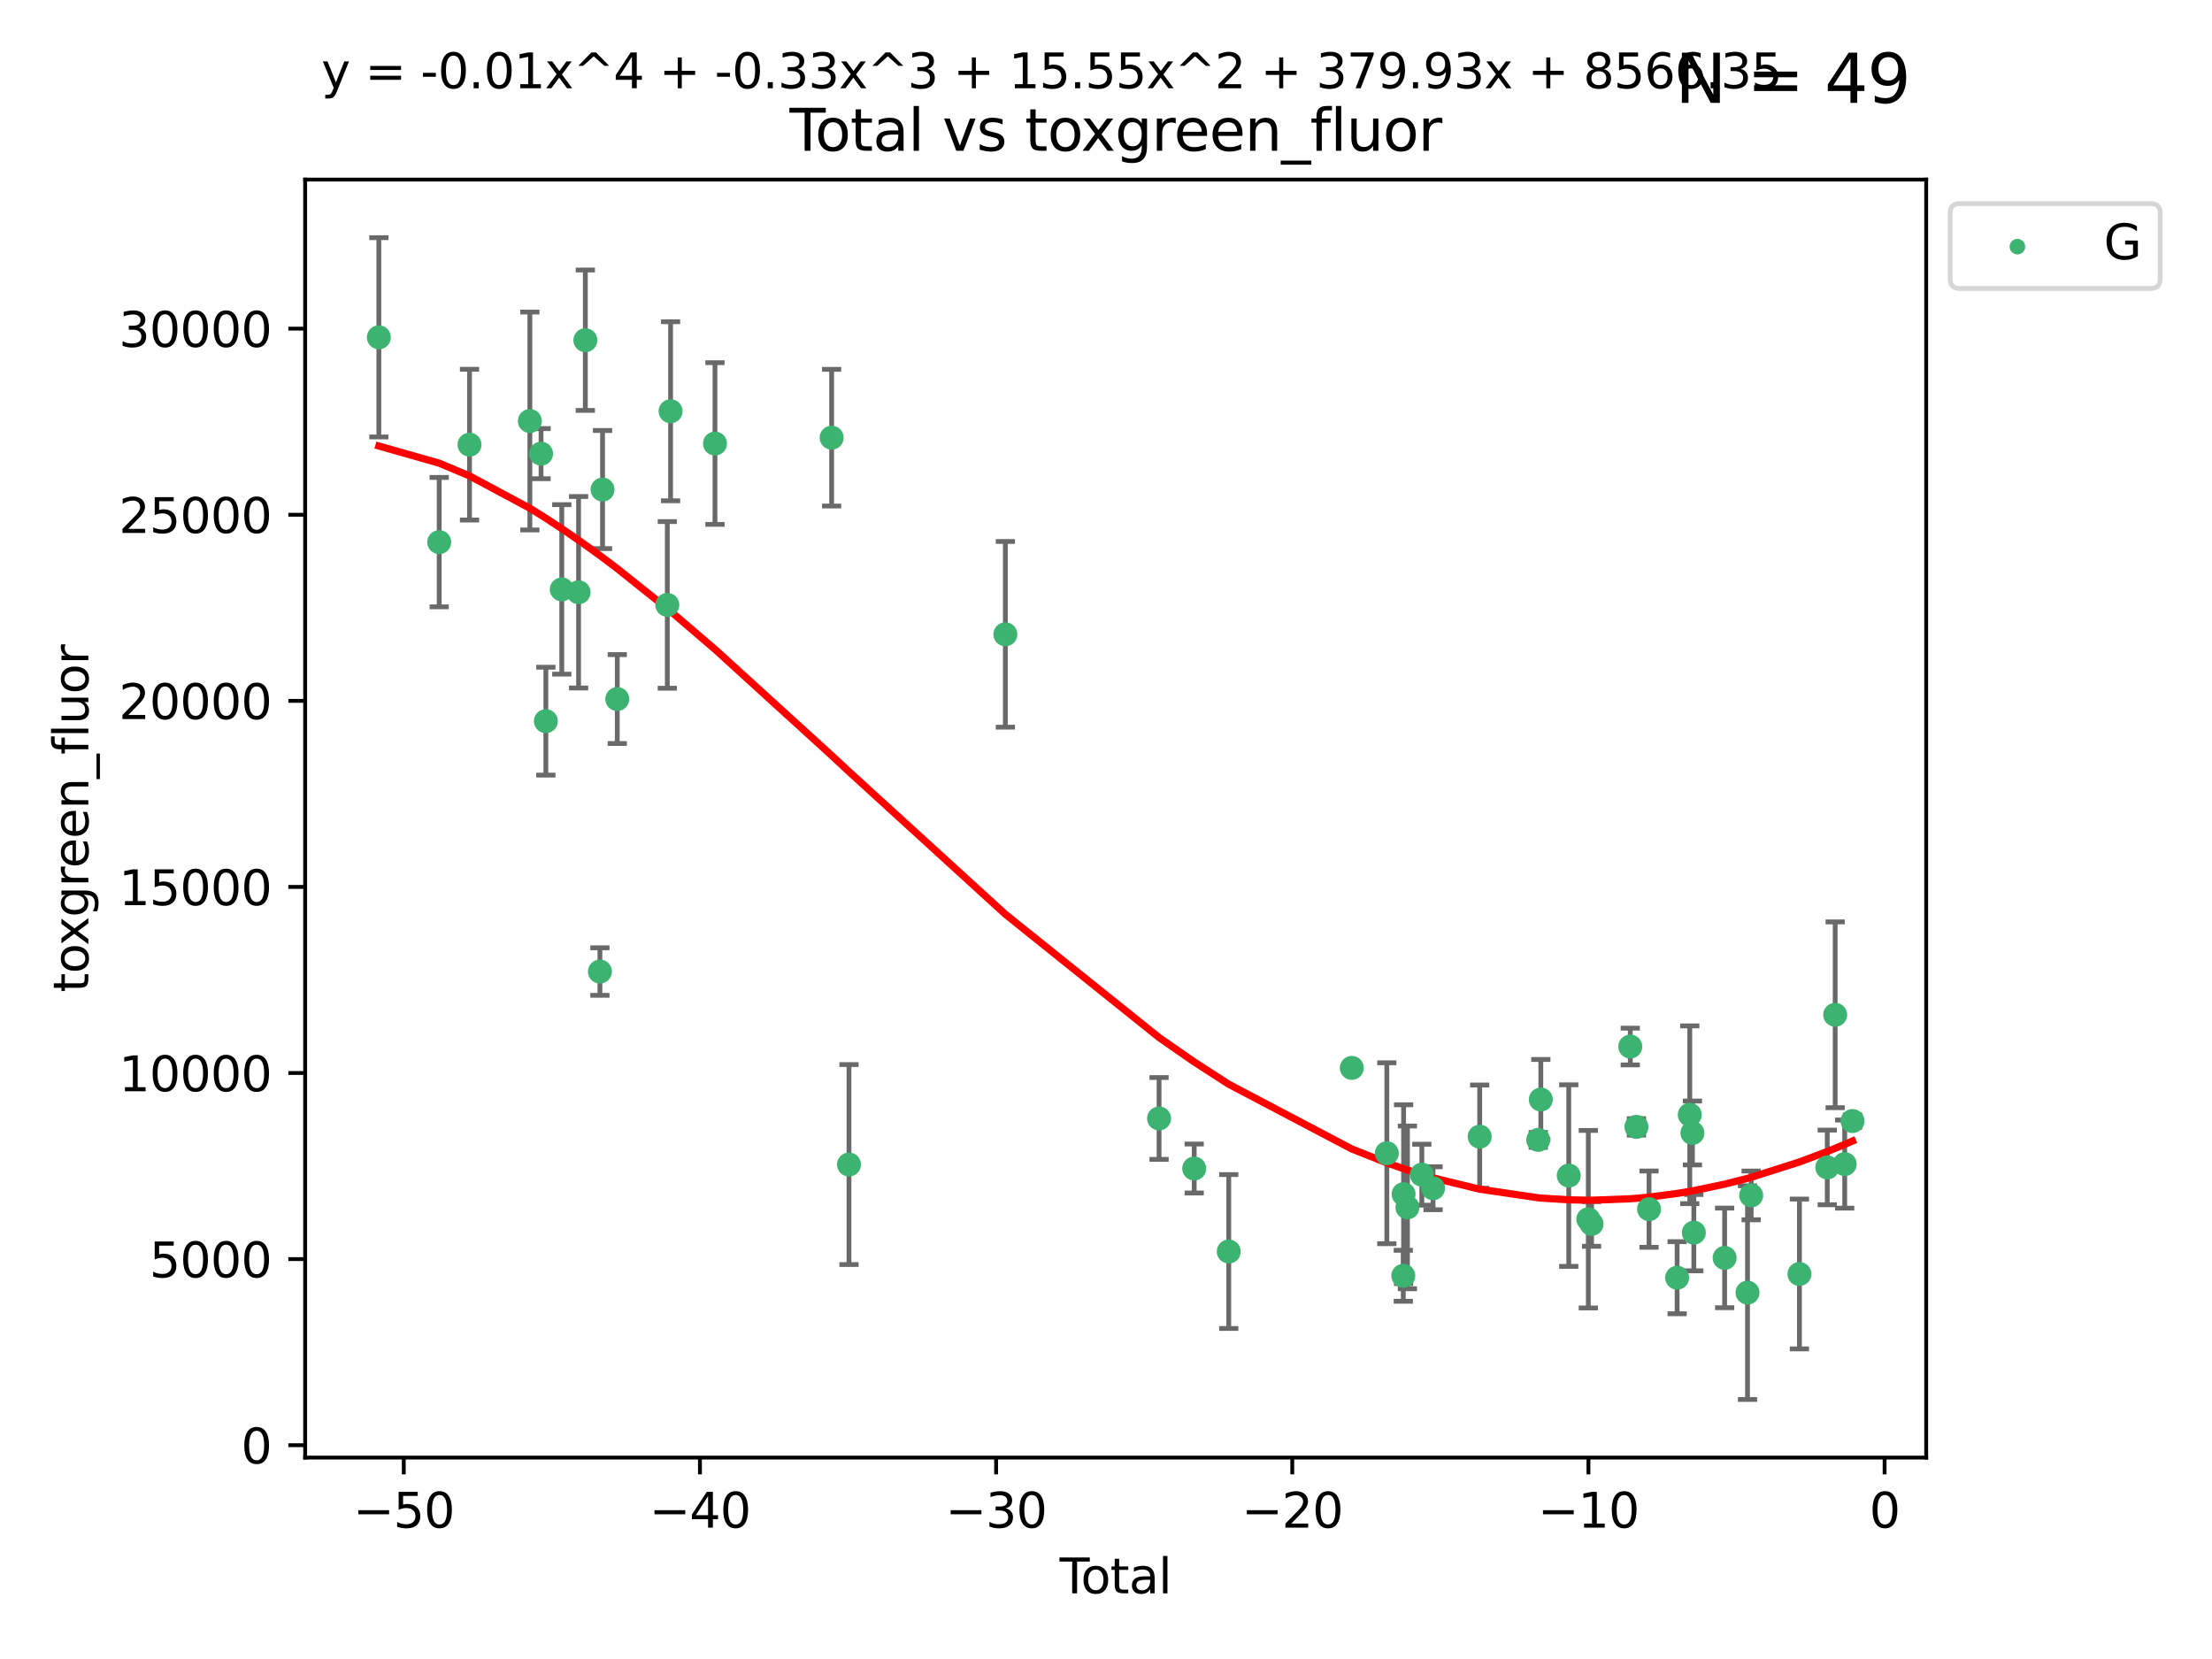 <?xml version="1.0" encoding="utf-8" standalone="no"?>
<!DOCTYPE svg PUBLIC "-//W3C//DTD SVG 1.1//EN"
  "http://www.w3.org/Graphics/SVG/1.1/DTD/svg11.dtd">
<svg xmlns:xlink="http://www.w3.org/1999/xlink" width="460.8pt" height="345.6pt" viewBox="0 0 460.8 345.6" xmlns="http://www.w3.org/2000/svg" version="1.1">
 <defs>
  <style type="text/css">*{stroke-linejoin: round; stroke-linecap: butt}</style>
 </defs>
 <g id="figure_1">
  <g id="patch_1">
   <path d="M 0 345.6 
L 460.8 345.6 
L 460.8 0 
L 0 0 
z
" style="fill: #ffffff"/>
  </g>
  <g id="axes_1">
   <g id="patch_2">
    <path d="M 63.571 303.64 
L 401.26 303.64 
L 401.26 37.411 
L 63.571 37.411 
z
" style="fill: #ffffff"/>
   </g>
   <g id="PathCollection_1">
    <defs>
     <path id="m2579b59eb8" d="M 0 1.118 
C 0.297 1.118 0.581 1 0.791 0.791 
C 1 0.581 1.118 0.297 1.118 0 
C 1.118 -0.297 1 -0.581 0.791 -0.791 
C 0.581 -1 0.297 -1.118 0 -1.118 
C -0.297 -1.118 -0.581 -1 -0.791 -0.791 
C -1 -0.581 -1.118 -0.297 -1.118 0 
C -1.118 0.297 -1 0.581 -0.791 0.791 
C -0.581 1 -0.297 1.118 0 1.118 
z
" style="stroke: #3cb371"/>
    </defs>
    <g clip-path="url(#pb2220f206a)">
     <use xlink:href="#m2579b59eb8" x="78.921" y="70.269" style="fill: #3cb371; stroke: #3cb371"/>
     <use xlink:href="#m2579b59eb8" x="91.494" y="112.936" style="fill: #3cb371; stroke: #3cb371"/>
     <use xlink:href="#m2579b59eb8" x="97.81" y="92.628" style="fill: #3cb371; stroke: #3cb371"/>
     <use xlink:href="#m2579b59eb8" x="110.379" y="87.706" style="fill: #3cb371; stroke: #3cb371"/>
     <use xlink:href="#m2579b59eb8" x="112.713" y="94.506" style="fill: #3cb371; stroke: #3cb371"/>
     <use xlink:href="#m2579b59eb8" x="113.714" y="150.232" style="fill: #3cb371; stroke: #3cb371"/>
     <use xlink:href="#m2579b59eb8" x="117.029" y="122.782" style="fill: #3cb371; stroke: #3cb371"/>
     <use xlink:href="#m2579b59eb8" x="120.529" y="123.376" style="fill: #3cb371; stroke: #3cb371"/>
     <use xlink:href="#m2579b59eb8" x="121.938" y="70.87" style="fill: #3cb371; stroke: #3cb371"/>
     <use xlink:href="#m2579b59eb8" x="124.973" y="202.393" style="fill: #3cb371; stroke: #3cb371"/>
     <use xlink:href="#m2579b59eb8" x="125.521" y="101.983" style="fill: #3cb371; stroke: #3cb371"/>
     <use xlink:href="#m2579b59eb8" x="128.588" y="145.622" style="fill: #3cb371; stroke: #3cb371"/>
     <use xlink:href="#m2579b59eb8" x="139.013" y="126.013" style="fill: #3cb371; stroke: #3cb371"/>
     <use xlink:href="#m2579b59eb8" x="139.695" y="85.668" style="fill: #3cb371; stroke: #3cb371"/>
     <use xlink:href="#m2579b59eb8" x="148.942" y="92.395" style="fill: #3cb371; stroke: #3cb371"/>
     <use xlink:href="#m2579b59eb8" x="173.244" y="91.178" style="fill: #3cb371; stroke: #3cb371"/>
     <use xlink:href="#m2579b59eb8" x="176.86" y="242.593" style="fill: #3cb371; stroke: #3cb371"/>
     <use xlink:href="#m2579b59eb8" x="209.434" y="132.138" style="fill: #3cb371; stroke: #3cb371"/>
     <use xlink:href="#m2579b59eb8" x="241.453" y="232.992" style="fill: #3cb371; stroke: #3cb371"/>
     <use xlink:href="#m2579b59eb8" x="248.775" y="243.423" style="fill: #3cb371; stroke: #3cb371"/>
     <use xlink:href="#m2579b59eb8" x="255.972" y="260.715" style="fill: #3cb371; stroke: #3cb371"/>
     <use xlink:href="#m2579b59eb8" x="281.609" y="222.465" style="fill: #3cb371; stroke: #3cb371"/>
     <use xlink:href="#m2579b59eb8" x="288.902" y="240.244" style="fill: #3cb371; stroke: #3cb371"/>
     <use xlink:href="#m2579b59eb8" x="292.332" y="265.766" style="fill: #3cb371; stroke: #3cb371"/>
     <use xlink:href="#m2579b59eb8" x="292.394" y="248.765" style="fill: #3cb371; stroke: #3cb371"/>
     <use xlink:href="#m2579b59eb8" x="293.194" y="251.521" style="fill: #3cb371; stroke: #3cb371"/>
     <use xlink:href="#m2579b59eb8" x="296.194" y="244.71" style="fill: #3cb371; stroke: #3cb371"/>
     <use xlink:href="#m2579b59eb8" x="298.531" y="247.533" style="fill: #3cb371; stroke: #3cb371"/>
     <use xlink:href="#m2579b59eb8" x="308.247" y="236.781" style="fill: #3cb371; stroke: #3cb371"/>
     <use xlink:href="#m2579b59eb8" x="320.443" y="237.461" style="fill: #3cb371; stroke: #3cb371"/>
     <use xlink:href="#m2579b59eb8" x="320.98" y="229.05" style="fill: #3cb371; stroke: #3cb371"/>
     <use xlink:href="#m2579b59eb8" x="326.8" y="244.895" style="fill: #3cb371; stroke: #3cb371"/>
     <use xlink:href="#m2579b59eb8" x="330.877" y="253.983" style="fill: #3cb371; stroke: #3cb371"/>
     <use xlink:href="#m2579b59eb8" x="331.549" y="254.964" style="fill: #3cb371; stroke: #3cb371"/>
     <use xlink:href="#m2579b59eb8" x="339.616" y="218.015" style="fill: #3cb371; stroke: #3cb371"/>
     <use xlink:href="#m2579b59eb8" x="340.9" y="234.749" style="fill: #3cb371; stroke: #3cb371"/>
     <use xlink:href="#m2579b59eb8" x="343.526" y="251.89" style="fill: #3cb371; stroke: #3cb371"/>
     <use xlink:href="#m2579b59eb8" x="349.377" y="266.171" style="fill: #3cb371; stroke: #3cb371"/>
     <use xlink:href="#m2579b59eb8" x="352.01" y="232.227" style="fill: #3cb371; stroke: #3cb371"/>
     <use xlink:href="#m2579b59eb8" x="352.563" y="236.019" style="fill: #3cb371; stroke: #3cb371"/>
     <use xlink:href="#m2579b59eb8" x="352.856" y="256.785" style="fill: #3cb371; stroke: #3cb371"/>
     <use xlink:href="#m2579b59eb8" x="359.272" y="262.041" style="fill: #3cb371; stroke: #3cb371"/>
     <use xlink:href="#m2579b59eb8" x="364.039" y="269.278" style="fill: #3cb371; stroke: #3cb371"/>
     <use xlink:href="#m2579b59eb8" x="364.802" y="249.027" style="fill: #3cb371; stroke: #3cb371"/>
     <use xlink:href="#m2579b59eb8" x="374.855" y="265.396" style="fill: #3cb371; stroke: #3cb371"/>
     <use xlink:href="#m2579b59eb8" x="380.652" y="243.193" style="fill: #3cb371; stroke: #3cb371"/>
     <use xlink:href="#m2579b59eb8" x="382.303" y="211.4" style="fill: #3cb371; stroke: #3cb371"/>
     <use xlink:href="#m2579b59eb8" x="384.285" y="242.5" style="fill: #3cb371; stroke: #3cb371"/>
     <use xlink:href="#m2579b59eb8" x="385.911" y="233.535" style="fill: #3cb371; stroke: #3cb371"/>
    </g>
   </g>
   <g id="matplotlib.axis_1">
    <g id="xtick_1">
     <g id="line2d_1">
      <defs>
       <path id="m665436eed1" d="M 0 0 
L 0 3.5 
" style="stroke: #000000; stroke-width: 0.8"/>
      </defs>
      <g>
       <use xlink:href="#m665436eed1" x="84.113" y="303.64" style="stroke: #000000; stroke-width: 0.8"/>
      </g>
     </g>
     <g id="text_1">
      <!-- −50 -->
      <g transform="translate(73.561 318.238)scale(0.1 -0.1)">
       <defs>
        <path id="DejaVuSans-2212" d="M 678 2272 
L 4684 2272 
L 4684 1741 
L 678 1741 
L 678 2272 
z
" transform="scale(0.016)"/>
        <path id="DejaVuSans-35" d="M 691 4666 
L 3169 4666 
L 3169 4134 
L 1269 4134 
L 1269 2991 
Q 1406 3038 1543 3061 
Q 1681 3084 1819 3084 
Q 2600 3084 3056 2656 
Q 3513 2228 3513 1497 
Q 3513 744 3044 326 
Q 2575 -91 1722 -91 
Q 1428 -91 1123 -41 
Q 819 9 494 109 
L 494 744 
Q 775 591 1075 516 
Q 1375 441 1709 441 
Q 2250 441 2565 725 
Q 2881 1009 2881 1497 
Q 2881 1984 2565 2268 
Q 2250 2553 1709 2553 
Q 1456 2553 1204 2497 
Q 953 2441 691 2322 
L 691 4666 
z
" transform="scale(0.016)"/>
        <path id="DejaVuSans-30" d="M 2034 4250 
Q 1547 4250 1301 3770 
Q 1056 3291 1056 2328 
Q 1056 1369 1301 889 
Q 1547 409 2034 409 
Q 2525 409 2770 889 
Q 3016 1369 3016 2328 
Q 3016 3291 2770 3770 
Q 2525 4250 2034 4250 
z
M 2034 4750 
Q 2819 4750 3233 4129 
Q 3647 3509 3647 2328 
Q 3647 1150 3233 529 
Q 2819 -91 2034 -91 
Q 1250 -91 836 529 
Q 422 1150 422 2328 
Q 422 3509 836 4129 
Q 1250 4750 2034 4750 
z
" transform="scale(0.016)"/>
       </defs>
       <use xlink:href="#DejaVuSans-2212"/>
       <use xlink:href="#DejaVuSans-35" x="83.789"/>
       <use xlink:href="#DejaVuSans-30" x="147.412"/>
      </g>
     </g>
    </g>
    <g id="xtick_2">
     <g id="line2d_2">
      <g>
       <use xlink:href="#m665436eed1" x="145.81" y="303.64" style="stroke: #000000; stroke-width: 0.8"/>
      </g>
     </g>
     <g id="text_2">
      <!-- −40 -->
      <g transform="translate(135.257 318.238)scale(0.1 -0.1)">
       <defs>
        <path id="DejaVuSans-34" d="M 2419 4116 
L 825 1625 
L 2419 1625 
L 2419 4116 
z
M 2253 4666 
L 3047 4666 
L 3047 1625 
L 3713 1625 
L 3713 1100 
L 3047 1100 
L 3047 0 
L 2419 0 
L 2419 1100 
L 313 1100 
L 313 1709 
L 2253 4666 
z
" transform="scale(0.016)"/>
       </defs>
       <use xlink:href="#DejaVuSans-2212"/>
       <use xlink:href="#DejaVuSans-34" x="83.789"/>
       <use xlink:href="#DejaVuSans-30" x="147.412"/>
      </g>
     </g>
    </g>
    <g id="xtick_3">
     <g id="line2d_3">
      <g>
       <use xlink:href="#m665436eed1" x="207.506" y="303.64" style="stroke: #000000; stroke-width: 0.8"/>
      </g>
     </g>
     <g id="text_3">
      <!-- −30 -->
      <g transform="translate(196.954 318.238)scale(0.1 -0.1)">
       <defs>
        <path id="DejaVuSans-33" d="M 2597 2516 
Q 3050 2419 3304 2112 
Q 3559 1806 3559 1356 
Q 3559 666 3084 287 
Q 2609 -91 1734 -91 
Q 1441 -91 1130 -33 
Q 819 25 488 141 
L 488 750 
Q 750 597 1062 519 
Q 1375 441 1716 441 
Q 2309 441 2620 675 
Q 2931 909 2931 1356 
Q 2931 1769 2642 2001 
Q 2353 2234 1838 2234 
L 1294 2234 
L 1294 2753 
L 1863 2753 
Q 2328 2753 2575 2939 
Q 2822 3125 2822 3475 
Q 2822 3834 2567 4026 
Q 2313 4219 1838 4219 
Q 1578 4219 1281 4162 
Q 984 4106 628 3988 
L 628 4550 
Q 988 4650 1302 4700 
Q 1616 4750 1894 4750 
Q 2613 4750 3031 4423 
Q 3450 4097 3450 3541 
Q 3450 3153 3228 2886 
Q 3006 2619 2597 2516 
z
" transform="scale(0.016)"/>
       </defs>
       <use xlink:href="#DejaVuSans-2212"/>
       <use xlink:href="#DejaVuSans-33" x="83.789"/>
       <use xlink:href="#DejaVuSans-30" x="147.412"/>
      </g>
     </g>
    </g>
    <g id="xtick_4">
     <g id="line2d_4">
      <g>
       <use xlink:href="#m665436eed1" x="269.203" y="303.64" style="stroke: #000000; stroke-width: 0.8"/>
      </g>
     </g>
     <g id="text_4">
      <!-- −20 -->
      <g transform="translate(258.65 318.238)scale(0.1 -0.1)">
       <defs>
        <path id="DejaVuSans-32" d="M 1228 531 
L 3431 531 
L 3431 0 
L 469 0 
L 469 531 
Q 828 903 1448 1529 
Q 2069 2156 2228 2338 
Q 2531 2678 2651 2914 
Q 2772 3150 2772 3378 
Q 2772 3750 2511 3984 
Q 2250 4219 1831 4219 
Q 1534 4219 1204 4116 
Q 875 4013 500 3803 
L 500 4441 
Q 881 4594 1212 4672 
Q 1544 4750 1819 4750 
Q 2544 4750 2975 4387 
Q 3406 4025 3406 3419 
Q 3406 3131 3298 2873 
Q 3191 2616 2906 2266 
Q 2828 2175 2409 1742 
Q 1991 1309 1228 531 
z
" transform="scale(0.016)"/>
       </defs>
       <use xlink:href="#DejaVuSans-2212"/>
       <use xlink:href="#DejaVuSans-32" x="83.789"/>
       <use xlink:href="#DejaVuSans-30" x="147.412"/>
      </g>
     </g>
    </g>
    <g id="xtick_5">
     <g id="line2d_5">
      <g>
       <use xlink:href="#m665436eed1" x="330.899" y="303.64" style="stroke: #000000; stroke-width: 0.8"/>
      </g>
     </g>
     <g id="text_5">
      <!-- −10 -->
      <g transform="translate(320.347 318.238)scale(0.1 -0.1)">
       <defs>
        <path id="DejaVuSans-31" d="M 794 531 
L 1825 531 
L 1825 4091 
L 703 3866 
L 703 4441 
L 1819 4666 
L 2450 4666 
L 2450 531 
L 3481 531 
L 3481 0 
L 794 0 
L 794 531 
z
" transform="scale(0.016)"/>
       </defs>
       <use xlink:href="#DejaVuSans-2212"/>
       <use xlink:href="#DejaVuSans-31" x="83.789"/>
       <use xlink:href="#DejaVuSans-30" x="147.412"/>
      </g>
     </g>
    </g>
    <g id="xtick_6">
     <g id="line2d_6">
      <g>
       <use xlink:href="#m665436eed1" x="392.596" y="303.64" style="stroke: #000000; stroke-width: 0.8"/>
      </g>
     </g>
     <g id="text_6">
      <!-- 0 -->
      <g transform="translate(389.414 318.238)scale(0.1 -0.1)">
       <use xlink:href="#DejaVuSans-30"/>
      </g>
     </g>
    </g>
    <g id="text_7">
     <!-- Total -->
     <g transform="translate(220.739 331.917)scale(0.1 -0.1)">
      <defs>
       <path id="DejaVuSans-54" d="M -19 4666 
L 3928 4666 
L 3928 4134 
L 2272 4134 
L 2272 0 
L 1638 0 
L 1638 4134 
L -19 4134 
L -19 4666 
z
" transform="scale(0.016)"/>
       <path id="DejaVuSans-6f" d="M 1959 3097 
Q 1497 3097 1228 2736 
Q 959 2375 959 1747 
Q 959 1119 1226 758 
Q 1494 397 1959 397 
Q 2419 397 2687 759 
Q 2956 1122 2956 1747 
Q 2956 2369 2687 2733 
Q 2419 3097 1959 3097 
z
M 1959 3584 
Q 2709 3584 3137 3096 
Q 3566 2609 3566 1747 
Q 3566 888 3137 398 
Q 2709 -91 1959 -91 
Q 1206 -91 779 398 
Q 353 888 353 1747 
Q 353 2609 779 3096 
Q 1206 3584 1959 3584 
z
" transform="scale(0.016)"/>
       <path id="DejaVuSans-74" d="M 1172 4494 
L 1172 3500 
L 2356 3500 
L 2356 3053 
L 1172 3053 
L 1172 1153 
Q 1172 725 1289 603 
Q 1406 481 1766 481 
L 2356 481 
L 2356 0 
L 1766 0 
Q 1100 0 847 248 
Q 594 497 594 1153 
L 594 3053 
L 172 3053 
L 172 3500 
L 594 3500 
L 594 4494 
L 1172 4494 
z
" transform="scale(0.016)"/>
       <path id="DejaVuSans-61" d="M 2194 1759 
Q 1497 1759 1228 1600 
Q 959 1441 959 1056 
Q 959 750 1161 570 
Q 1363 391 1709 391 
Q 2188 391 2477 730 
Q 2766 1069 2766 1631 
L 2766 1759 
L 2194 1759 
z
M 3341 1997 
L 3341 0 
L 2766 0 
L 2766 531 
Q 2569 213 2275 61 
Q 1981 -91 1556 -91 
Q 1019 -91 701 211 
Q 384 513 384 1019 
Q 384 1609 779 1909 
Q 1175 2209 1959 2209 
L 2766 2209 
L 2766 2266 
Q 2766 2663 2505 2880 
Q 2244 3097 1772 3097 
Q 1472 3097 1187 3025 
Q 903 2953 641 2809 
L 641 3341 
Q 956 3463 1253 3523 
Q 1550 3584 1831 3584 
Q 2591 3584 2966 3190 
Q 3341 2797 3341 1997 
z
" transform="scale(0.016)"/>
       <path id="DejaVuSans-6c" d="M 603 4863 
L 1178 4863 
L 1178 0 
L 603 0 
L 603 4863 
z
" transform="scale(0.016)"/>
      </defs>
      <use xlink:href="#DejaVuSans-54"/>
      <use xlink:href="#DejaVuSans-6f" x="44.084"/>
      <use xlink:href="#DejaVuSans-74" x="105.266"/>
      <use xlink:href="#DejaVuSans-61" x="144.475"/>
      <use xlink:href="#DejaVuSans-6c" x="205.754"/>
     </g>
    </g>
   </g>
   <g id="matplotlib.axis_2">
    <g id="ytick_1">
     <g id="line2d_7">
      <defs>
       <path id="m23411f3397" d="M 0 0 
L -3.5 0 
" style="stroke: #000000; stroke-width: 0.8"/>
      </defs>
      <g>
       <use xlink:href="#m23411f3397" x="63.571" y="301.063" style="stroke: #000000; stroke-width: 0.8"/>
      </g>
     </g>
     <g id="text_8">
      <!-- 0 -->
      <g transform="translate(50.209 304.863)scale(0.1 -0.1)">
       <use xlink:href="#DejaVuSans-30"/>
      </g>
     </g>
    </g>
    <g id="ytick_2">
     <g id="line2d_8">
      <g>
       <use xlink:href="#m23411f3397" x="63.571" y="262.296" style="stroke: #000000; stroke-width: 0.8"/>
      </g>
     </g>
     <g id="text_9">
      <!-- 5000 -->
      <g transform="translate(31.121 266.095)scale(0.1 -0.1)">
       <use xlink:href="#DejaVuSans-35"/>
       <use xlink:href="#DejaVuSans-30" x="63.623"/>
       <use xlink:href="#DejaVuSans-30" x="127.246"/>
       <use xlink:href="#DejaVuSans-30" x="190.869"/>
      </g>
     </g>
    </g>
    <g id="ytick_3">
     <g id="line2d_9">
      <g>
       <use xlink:href="#m23411f3397" x="63.571" y="223.529" style="stroke: #000000; stroke-width: 0.8"/>
      </g>
     </g>
     <g id="text_10">
      <!-- 10000 -->
      <g transform="translate(24.759 227.328)scale(0.1 -0.1)">
       <use xlink:href="#DejaVuSans-31"/>
       <use xlink:href="#DejaVuSans-30" x="63.623"/>
       <use xlink:href="#DejaVuSans-30" x="127.246"/>
       <use xlink:href="#DejaVuSans-30" x="190.869"/>
       <use xlink:href="#DejaVuSans-30" x="254.492"/>
      </g>
     </g>
    </g>
    <g id="ytick_4">
     <g id="line2d_10">
      <g>
       <use xlink:href="#m23411f3397" x="63.571" y="184.762" style="stroke: #000000; stroke-width: 0.8"/>
      </g>
     </g>
     <g id="text_11">
      <!-- 15000 -->
      <g transform="translate(24.759 188.561)scale(0.1 -0.1)">
       <use xlink:href="#DejaVuSans-31"/>
       <use xlink:href="#DejaVuSans-35" x="63.623"/>
       <use xlink:href="#DejaVuSans-30" x="127.246"/>
       <use xlink:href="#DejaVuSans-30" x="190.869"/>
       <use xlink:href="#DejaVuSans-30" x="254.492"/>
      </g>
     </g>
    </g>
    <g id="ytick_5">
     <g id="line2d_11">
      <g>
       <use xlink:href="#m23411f3397" x="63.571" y="145.995" style="stroke: #000000; stroke-width: 0.8"/>
      </g>
     </g>
     <g id="text_12">
      <!-- 20000 -->
      <g transform="translate(24.759 149.794)scale(0.1 -0.1)">
       <use xlink:href="#DejaVuSans-32"/>
       <use xlink:href="#DejaVuSans-30" x="63.623"/>
       <use xlink:href="#DejaVuSans-30" x="127.246"/>
       <use xlink:href="#DejaVuSans-30" x="190.869"/>
       <use xlink:href="#DejaVuSans-30" x="254.492"/>
      </g>
     </g>
    </g>
    <g id="ytick_6">
     <g id="line2d_12">
      <g>
       <use xlink:href="#m23411f3397" x="63.571" y="107.228" style="stroke: #000000; stroke-width: 0.8"/>
      </g>
     </g>
     <g id="text_13">
      <!-- 25000 -->
      <g transform="translate(24.759 111.027)scale(0.1 -0.1)">
       <use xlink:href="#DejaVuSans-32"/>
       <use xlink:href="#DejaVuSans-35" x="63.623"/>
       <use xlink:href="#DejaVuSans-30" x="127.246"/>
       <use xlink:href="#DejaVuSans-30" x="190.869"/>
       <use xlink:href="#DejaVuSans-30" x="254.492"/>
      </g>
     </g>
    </g>
    <g id="ytick_7">
     <g id="line2d_13">
      <g>
       <use xlink:href="#m23411f3397" x="63.571" y="68.461" style="stroke: #000000; stroke-width: 0.8"/>
      </g>
     </g>
     <g id="text_14">
      <!-- 30000 -->
      <g transform="translate(24.759 72.26)scale(0.1 -0.1)">
       <use xlink:href="#DejaVuSans-33"/>
       <use xlink:href="#DejaVuSans-30" x="63.623"/>
       <use xlink:href="#DejaVuSans-30" x="127.246"/>
       <use xlink:href="#DejaVuSans-30" x="190.869"/>
       <use xlink:href="#DejaVuSans-30" x="254.492"/>
      </g>
     </g>
    </g>
    <g id="text_15">
     <!-- toxgreen_fluor -->
     <g transform="translate(18.401 206.72)rotate(-90)scale(0.1 -0.1)">
      <defs>
       <path id="DejaVuSans-78" d="M 3513 3500 
L 2247 1797 
L 3578 0 
L 2900 0 
L 1881 1375 
L 863 0 
L 184 0 
L 1544 1831 
L 300 3500 
L 978 3500 
L 1906 2253 
L 2834 3500 
L 3513 3500 
z
" transform="scale(0.016)"/>
       <path id="DejaVuSans-67" d="M 2906 1791 
Q 2906 2416 2648 2759 
Q 2391 3103 1925 3103 
Q 1463 3103 1205 2759 
Q 947 2416 947 1791 
Q 947 1169 1205 825 
Q 1463 481 1925 481 
Q 2391 481 2648 825 
Q 2906 1169 2906 1791 
z
M 3481 434 
Q 3481 -459 3084 -895 
Q 2688 -1331 1869 -1331 
Q 1566 -1331 1297 -1286 
Q 1028 -1241 775 -1147 
L 775 -588 
Q 1028 -725 1275 -790 
Q 1522 -856 1778 -856 
Q 2344 -856 2625 -561 
Q 2906 -266 2906 331 
L 2906 616 
Q 2728 306 2450 153 
Q 2172 0 1784 0 
Q 1141 0 747 490 
Q 353 981 353 1791 
Q 353 2603 747 3093 
Q 1141 3584 1784 3584 
Q 2172 3584 2450 3431 
Q 2728 3278 2906 2969 
L 2906 3500 
L 3481 3500 
L 3481 434 
z
" transform="scale(0.016)"/>
       <path id="DejaVuSans-72" d="M 2631 2963 
Q 2534 3019 2420 3045 
Q 2306 3072 2169 3072 
Q 1681 3072 1420 2755 
Q 1159 2438 1159 1844 
L 1159 0 
L 581 0 
L 581 3500 
L 1159 3500 
L 1159 2956 
Q 1341 3275 1631 3429 
Q 1922 3584 2338 3584 
Q 2397 3584 2469 3576 
Q 2541 3569 2628 3553 
L 2631 2963 
z
" transform="scale(0.016)"/>
       <path id="DejaVuSans-65" d="M 3597 1894 
L 3597 1613 
L 953 1613 
Q 991 1019 1311 708 
Q 1631 397 2203 397 
Q 2534 397 2845 478 
Q 3156 559 3463 722 
L 3463 178 
Q 3153 47 2828 -22 
Q 2503 -91 2169 -91 
Q 1331 -91 842 396 
Q 353 884 353 1716 
Q 353 2575 817 3079 
Q 1281 3584 2069 3584 
Q 2775 3584 3186 3129 
Q 3597 2675 3597 1894 
z
M 3022 2063 
Q 3016 2534 2758 2815 
Q 2500 3097 2075 3097 
Q 1594 3097 1305 2825 
Q 1016 2553 972 2059 
L 3022 2063 
z
" transform="scale(0.016)"/>
       <path id="DejaVuSans-6e" d="M 3513 2113 
L 3513 0 
L 2938 0 
L 2938 2094 
Q 2938 2591 2744 2837 
Q 2550 3084 2163 3084 
Q 1697 3084 1428 2787 
Q 1159 2491 1159 1978 
L 1159 0 
L 581 0 
L 581 3500 
L 1159 3500 
L 1159 2956 
Q 1366 3272 1645 3428 
Q 1925 3584 2291 3584 
Q 2894 3584 3203 3211 
Q 3513 2838 3513 2113 
z
" transform="scale(0.016)"/>
       <path id="DejaVuSans-5f" d="M 3263 -1063 
L 3263 -1509 
L -63 -1509 
L -63 -1063 
L 3263 -1063 
z
" transform="scale(0.016)"/>
       <path id="DejaVuSans-66" d="M 2375 4863 
L 2375 4384 
L 1825 4384 
Q 1516 4384 1395 4259 
Q 1275 4134 1275 3809 
L 1275 3500 
L 2222 3500 
L 2222 3053 
L 1275 3053 
L 1275 0 
L 697 0 
L 697 3053 
L 147 3053 
L 147 3500 
L 697 3500 
L 697 3744 
Q 697 4328 969 4595 
Q 1241 4863 1831 4863 
L 2375 4863 
z
" transform="scale(0.016)"/>
       <path id="DejaVuSans-75" d="M 544 1381 
L 544 3500 
L 1119 3500 
L 1119 1403 
Q 1119 906 1312 657 
Q 1506 409 1894 409 
Q 2359 409 2629 706 
Q 2900 1003 2900 1516 
L 2900 3500 
L 3475 3500 
L 3475 0 
L 2900 0 
L 2900 538 
Q 2691 219 2414 64 
Q 2138 -91 1772 -91 
Q 1169 -91 856 284 
Q 544 659 544 1381 
z
M 1991 3584 
L 1991 3584 
z
" transform="scale(0.016)"/>
      </defs>
      <use xlink:href="#DejaVuSans-74"/>
      <use xlink:href="#DejaVuSans-6f" x="39.209"/>
      <use xlink:href="#DejaVuSans-78" x="97.266"/>
      <use xlink:href="#DejaVuSans-67" x="156.445"/>
      <use xlink:href="#DejaVuSans-72" x="219.922"/>
      <use xlink:href="#DejaVuSans-65" x="258.785"/>
      <use xlink:href="#DejaVuSans-65" x="320.309"/>
      <use xlink:href="#DejaVuSans-6e" x="381.832"/>
      <use xlink:href="#DejaVuSans-5f" x="445.211"/>
      <use xlink:href="#DejaVuSans-66" x="495.211"/>
      <use xlink:href="#DejaVuSans-6c" x="530.416"/>
      <use xlink:href="#DejaVuSans-75" x="558.199"/>
      <use xlink:href="#DejaVuSans-6f" x="621.578"/>
      <use xlink:href="#DejaVuSans-72" x="682.76"/>
     </g>
    </g>
   </g>
   <g id="LineCollection_1">
    <path d="M 78.921 91.025 
L 78.921 49.513 
" clip-path="url(#pb2220f206a)" style="fill: none; stroke: #696969"/>
    <path d="M 91.494 126.411 
L 91.494 99.461 
" clip-path="url(#pb2220f206a)" style="fill: none; stroke: #696969"/>
    <path d="M 97.81 108.33 
L 97.81 76.926 
" clip-path="url(#pb2220f206a)" style="fill: none; stroke: #696969"/>
    <path d="M 110.379 110.4 
L 110.379 65.012 
" clip-path="url(#pb2220f206a)" style="fill: none; stroke: #696969"/>
    <path d="M 112.713 99.727 
L 112.713 89.286 
" clip-path="url(#pb2220f206a)" style="fill: none; stroke: #696969"/>
    <path d="M 113.714 161.47 
L 113.714 138.993 
" clip-path="url(#pb2220f206a)" style="fill: none; stroke: #696969"/>
    <path d="M 117.029 140.43 
L 117.029 105.133 
" clip-path="url(#pb2220f206a)" style="fill: none; stroke: #696969"/>
    <path d="M 120.529 143.318 
L 120.529 103.434 
" clip-path="url(#pb2220f206a)" style="fill: none; stroke: #696969"/>
    <path d="M 121.938 85.493 
L 121.938 56.247 
" clip-path="url(#pb2220f206a)" style="fill: none; stroke: #696969"/>
    <path d="M 124.973 207.343 
L 124.973 197.443 
" clip-path="url(#pb2220f206a)" style="fill: none; stroke: #696969"/>
    <path d="M 125.521 114.287 
L 125.521 89.679 
" clip-path="url(#pb2220f206a)" style="fill: none; stroke: #696969"/>
    <path d="M 128.588 154.886 
L 128.588 136.359 
" clip-path="url(#pb2220f206a)" style="fill: none; stroke: #696969"/>
    <path d="M 139.013 143.369 
L 139.013 108.657 
" clip-path="url(#pb2220f206a)" style="fill: none; stroke: #696969"/>
    <path d="M 139.695 104.315 
L 139.695 67.021 
" clip-path="url(#pb2220f206a)" style="fill: none; stroke: #696969"/>
    <path d="M 148.942 109.235 
L 148.942 75.555 
" clip-path="url(#pb2220f206a)" style="fill: none; stroke: #696969"/>
    <path d="M 173.244 105.412 
L 173.244 76.943 
" clip-path="url(#pb2220f206a)" style="fill: none; stroke: #696969"/>
    <path d="M 176.86 263.421 
L 176.86 221.764 
" clip-path="url(#pb2220f206a)" style="fill: none; stroke: #696969"/>
    <path d="M 209.434 151.477 
L 209.434 112.799 
" clip-path="url(#pb2220f206a)" style="fill: none; stroke: #696969"/>
    <path d="M 241.453 241.515 
L 241.453 224.468 
" clip-path="url(#pb2220f206a)" style="fill: none; stroke: #696969"/>
    <path d="M 248.775 248.525 
L 248.775 238.322 
" clip-path="url(#pb2220f206a)" style="fill: none; stroke: #696969"/>
    <path d="M 255.972 276.745 
L 255.972 244.685 
" clip-path="url(#pb2220f206a)" style="fill: none; stroke: #696969"/>
    <path d="M 281.609 223.261 
L 281.609 221.67 
" clip-path="url(#pb2220f206a)" style="fill: none; stroke: #696969"/>
    <path d="M 288.902 259.089 
L 288.902 221.4 
" clip-path="url(#pb2220f206a)" style="fill: none; stroke: #696969"/>
    <path d="M 292.332 271.074 
L 292.332 260.457 
" clip-path="url(#pb2220f206a)" style="fill: none; stroke: #696969"/>
    <path d="M 292.394 267.39 
L 292.394 230.14 
" clip-path="url(#pb2220f206a)" style="fill: none; stroke: #696969"/>
    <path d="M 293.194 268.47 
L 293.194 234.571 
" clip-path="url(#pb2220f206a)" style="fill: none; stroke: #696969"/>
    <path d="M 296.194 251.058 
L 296.194 238.362 
" clip-path="url(#pb2220f206a)" style="fill: none; stroke: #696969"/>
    <path d="M 298.531 252.011 
L 298.531 243.056 
" clip-path="url(#pb2220f206a)" style="fill: none; stroke: #696969"/>
    <path d="M 308.247 247.535 
L 308.247 226.027 
" clip-path="url(#pb2220f206a)" style="fill: none; stroke: #696969"/>
    <path d="M 320.443 239.015 
L 320.443 235.907 
" clip-path="url(#pb2220f206a)" style="fill: none; stroke: #696969"/>
    <path d="M 320.98 237.398 
L 320.98 220.703 
" clip-path="url(#pb2220f206a)" style="fill: none; stroke: #696969"/>
    <path d="M 326.8 263.811 
L 326.8 225.98 
" clip-path="url(#pb2220f206a)" style="fill: none; stroke: #696969"/>
    <path d="M 330.877 272.471 
L 330.877 235.495 
" clip-path="url(#pb2220f206a)" style="fill: none; stroke: #696969"/>
    <path d="M 331.549 259.619 
L 331.549 250.31 
" clip-path="url(#pb2220f206a)" style="fill: none; stroke: #696969"/>
    <path d="M 339.616 221.845 
L 339.616 214.185 
" clip-path="url(#pb2220f206a)" style="fill: none; stroke: #696969"/>
    <path d="M 340.9 236.465 
L 340.9 233.034 
" clip-path="url(#pb2220f206a)" style="fill: none; stroke: #696969"/>
    <path d="M 343.526 259.836 
L 343.526 243.943 
" clip-path="url(#pb2220f206a)" style="fill: none; stroke: #696969"/>
    <path d="M 349.377 273.68 
L 349.377 258.662 
" clip-path="url(#pb2220f206a)" style="fill: none; stroke: #696969"/>
    <path d="M 352.01 250.743 
L 352.01 213.712 
" clip-path="url(#pb2220f206a)" style="fill: none; stroke: #696969"/>
    <path d="M 352.563 242.668 
L 352.563 229.37 
" clip-path="url(#pb2220f206a)" style="fill: none; stroke: #696969"/>
    <path d="M 352.856 264.731 
L 352.856 248.838 
" clip-path="url(#pb2220f206a)" style="fill: none; stroke: #696969"/>
    <path d="M 359.272 272.416 
L 359.272 251.666 
" clip-path="url(#pb2220f206a)" style="fill: none; stroke: #696969"/>
    <path d="M 364.039 291.539 
L 364.039 247.016 
" clip-path="url(#pb2220f206a)" style="fill: none; stroke: #696969"/>
    <path d="M 364.802 254.104 
L 364.802 243.951 
" clip-path="url(#pb2220f206a)" style="fill: none; stroke: #696969"/>
    <path d="M 374.855 281.002 
L 374.855 249.79 
" clip-path="url(#pb2220f206a)" style="fill: none; stroke: #696969"/>
    <path d="M 380.652 250.97 
L 380.652 235.416 
" clip-path="url(#pb2220f206a)" style="fill: none; stroke: #696969"/>
    <path d="M 382.303 230.749 
L 382.303 192.05 
" clip-path="url(#pb2220f206a)" style="fill: none; stroke: #696969"/>
    <path d="M 384.285 251.677 
L 384.285 233.324 
" clip-path="url(#pb2220f206a)" style="fill: none; stroke: #696969"/>
    <path d="M 385.911 234.821 
L 385.911 232.248 
" clip-path="url(#pb2220f206a)" style="fill: none; stroke: #696969"/>
   </g>
   <g id="line2d_14">
    <defs>
     <path id="ma0e6424cda" d="M 2 0 
L -2 -0 
" style="stroke: #696969"/>
    </defs>
    <g clip-path="url(#pb2220f206a)">
     <use xlink:href="#ma0e6424cda" x="78.921" y="91.025" style="fill: #696969; stroke: #696969"/>
     <use xlink:href="#ma0e6424cda" x="91.494" y="126.411" style="fill: #696969; stroke: #696969"/>
     <use xlink:href="#ma0e6424cda" x="97.81" y="108.33" style="fill: #696969; stroke: #696969"/>
     <use xlink:href="#ma0e6424cda" x="110.379" y="110.4" style="fill: #696969; stroke: #696969"/>
     <use xlink:href="#ma0e6424cda" x="112.713" y="99.727" style="fill: #696969; stroke: #696969"/>
     <use xlink:href="#ma0e6424cda" x="113.714" y="161.47" style="fill: #696969; stroke: #696969"/>
     <use xlink:href="#ma0e6424cda" x="117.029" y="140.43" style="fill: #696969; stroke: #696969"/>
     <use xlink:href="#ma0e6424cda" x="120.529" y="143.318" style="fill: #696969; stroke: #696969"/>
     <use xlink:href="#ma0e6424cda" x="121.938" y="85.493" style="fill: #696969; stroke: #696969"/>
     <use xlink:href="#ma0e6424cda" x="124.973" y="207.343" style="fill: #696969; stroke: #696969"/>
     <use xlink:href="#ma0e6424cda" x="125.521" y="114.287" style="fill: #696969; stroke: #696969"/>
     <use xlink:href="#ma0e6424cda" x="128.588" y="154.886" style="fill: #696969; stroke: #696969"/>
     <use xlink:href="#ma0e6424cda" x="139.013" y="143.369" style="fill: #696969; stroke: #696969"/>
     <use xlink:href="#ma0e6424cda" x="139.695" y="104.315" style="fill: #696969; stroke: #696969"/>
     <use xlink:href="#ma0e6424cda" x="148.942" y="109.235" style="fill: #696969; stroke: #696969"/>
     <use xlink:href="#ma0e6424cda" x="173.244" y="105.412" style="fill: #696969; stroke: #696969"/>
     <use xlink:href="#ma0e6424cda" x="176.86" y="263.421" style="fill: #696969; stroke: #696969"/>
     <use xlink:href="#ma0e6424cda" x="209.434" y="151.477" style="fill: #696969; stroke: #696969"/>
     <use xlink:href="#ma0e6424cda" x="241.453" y="241.515" style="fill: #696969; stroke: #696969"/>
     <use xlink:href="#ma0e6424cda" x="248.775" y="248.525" style="fill: #696969; stroke: #696969"/>
     <use xlink:href="#ma0e6424cda" x="255.972" y="276.745" style="fill: #696969; stroke: #696969"/>
     <use xlink:href="#ma0e6424cda" x="281.609" y="223.261" style="fill: #696969; stroke: #696969"/>
     <use xlink:href="#ma0e6424cda" x="288.902" y="259.089" style="fill: #696969; stroke: #696969"/>
     <use xlink:href="#ma0e6424cda" x="292.332" y="271.074" style="fill: #696969; stroke: #696969"/>
     <use xlink:href="#ma0e6424cda" x="292.394" y="267.39" style="fill: #696969; stroke: #696969"/>
     <use xlink:href="#ma0e6424cda" x="293.194" y="268.47" style="fill: #696969; stroke: #696969"/>
     <use xlink:href="#ma0e6424cda" x="296.194" y="251.058" style="fill: #696969; stroke: #696969"/>
     <use xlink:href="#ma0e6424cda" x="298.531" y="252.011" style="fill: #696969; stroke: #696969"/>
     <use xlink:href="#ma0e6424cda" x="308.247" y="247.535" style="fill: #696969; stroke: #696969"/>
     <use xlink:href="#ma0e6424cda" x="320.443" y="239.015" style="fill: #696969; stroke: #696969"/>
     <use xlink:href="#ma0e6424cda" x="320.98" y="237.398" style="fill: #696969; stroke: #696969"/>
     <use xlink:href="#ma0e6424cda" x="326.8" y="263.811" style="fill: #696969; stroke: #696969"/>
     <use xlink:href="#ma0e6424cda" x="330.877" y="272.471" style="fill: #696969; stroke: #696969"/>
     <use xlink:href="#ma0e6424cda" x="331.549" y="259.619" style="fill: #696969; stroke: #696969"/>
     <use xlink:href="#ma0e6424cda" x="339.616" y="221.845" style="fill: #696969; stroke: #696969"/>
     <use xlink:href="#ma0e6424cda" x="340.9" y="236.465" style="fill: #696969; stroke: #696969"/>
     <use xlink:href="#ma0e6424cda" x="343.526" y="259.836" style="fill: #696969; stroke: #696969"/>
     <use xlink:href="#ma0e6424cda" x="349.377" y="273.68" style="fill: #696969; stroke: #696969"/>
     <use xlink:href="#ma0e6424cda" x="352.01" y="250.743" style="fill: #696969; stroke: #696969"/>
     <use xlink:href="#ma0e6424cda" x="352.563" y="242.668" style="fill: #696969; stroke: #696969"/>
     <use xlink:href="#ma0e6424cda" x="352.856" y="264.731" style="fill: #696969; stroke: #696969"/>
     <use xlink:href="#ma0e6424cda" x="359.272" y="272.416" style="fill: #696969; stroke: #696969"/>
     <use xlink:href="#ma0e6424cda" x="364.039" y="291.539" style="fill: #696969; stroke: #696969"/>
     <use xlink:href="#ma0e6424cda" x="364.802" y="254.104" style="fill: #696969; stroke: #696969"/>
     <use xlink:href="#ma0e6424cda" x="374.855" y="281.002" style="fill: #696969; stroke: #696969"/>
     <use xlink:href="#ma0e6424cda" x="380.652" y="250.97" style="fill: #696969; stroke: #696969"/>
     <use xlink:href="#ma0e6424cda" x="382.303" y="230.749" style="fill: #696969; stroke: #696969"/>
     <use xlink:href="#ma0e6424cda" x="384.285" y="251.677" style="fill: #696969; stroke: #696969"/>
     <use xlink:href="#ma0e6424cda" x="385.911" y="234.821" style="fill: #696969; stroke: #696969"/>
    </g>
   </g>
   <g id="line2d_15">
    <g clip-path="url(#pb2220f206a)">
     <use xlink:href="#ma0e6424cda" x="78.921" y="49.513" style="fill: #696969; stroke: #696969"/>
     <use xlink:href="#ma0e6424cda" x="91.494" y="99.461" style="fill: #696969; stroke: #696969"/>
     <use xlink:href="#ma0e6424cda" x="97.81" y="76.926" style="fill: #696969; stroke: #696969"/>
     <use xlink:href="#ma0e6424cda" x="110.379" y="65.012" style="fill: #696969; stroke: #696969"/>
     <use xlink:href="#ma0e6424cda" x="112.713" y="89.286" style="fill: #696969; stroke: #696969"/>
     <use xlink:href="#ma0e6424cda" x="113.714" y="138.993" style="fill: #696969; stroke: #696969"/>
     <use xlink:href="#ma0e6424cda" x="117.029" y="105.133" style="fill: #696969; stroke: #696969"/>
     <use xlink:href="#ma0e6424cda" x="120.529" y="103.434" style="fill: #696969; stroke: #696969"/>
     <use xlink:href="#ma0e6424cda" x="121.938" y="56.247" style="fill: #696969; stroke: #696969"/>
     <use xlink:href="#ma0e6424cda" x="124.973" y="197.443" style="fill: #696969; stroke: #696969"/>
     <use xlink:href="#ma0e6424cda" x="125.521" y="89.679" style="fill: #696969; stroke: #696969"/>
     <use xlink:href="#ma0e6424cda" x="128.588" y="136.359" style="fill: #696969; stroke: #696969"/>
     <use xlink:href="#ma0e6424cda" x="139.013" y="108.657" style="fill: #696969; stroke: #696969"/>
     <use xlink:href="#ma0e6424cda" x="139.695" y="67.021" style="fill: #696969; stroke: #696969"/>
     <use xlink:href="#ma0e6424cda" x="148.942" y="75.555" style="fill: #696969; stroke: #696969"/>
     <use xlink:href="#ma0e6424cda" x="173.244" y="76.943" style="fill: #696969; stroke: #696969"/>
     <use xlink:href="#ma0e6424cda" x="176.86" y="221.764" style="fill: #696969; stroke: #696969"/>
     <use xlink:href="#ma0e6424cda" x="209.434" y="112.799" style="fill: #696969; stroke: #696969"/>
     <use xlink:href="#ma0e6424cda" x="241.453" y="224.468" style="fill: #696969; stroke: #696969"/>
     <use xlink:href="#ma0e6424cda" x="248.775" y="238.322" style="fill: #696969; stroke: #696969"/>
     <use xlink:href="#ma0e6424cda" x="255.972" y="244.685" style="fill: #696969; stroke: #696969"/>
     <use xlink:href="#ma0e6424cda" x="281.609" y="221.67" style="fill: #696969; stroke: #696969"/>
     <use xlink:href="#ma0e6424cda" x="288.902" y="221.4" style="fill: #696969; stroke: #696969"/>
     <use xlink:href="#ma0e6424cda" x="292.332" y="260.457" style="fill: #696969; stroke: #696969"/>
     <use xlink:href="#ma0e6424cda" x="292.394" y="230.14" style="fill: #696969; stroke: #696969"/>
     <use xlink:href="#ma0e6424cda" x="293.194" y="234.571" style="fill: #696969; stroke: #696969"/>
     <use xlink:href="#ma0e6424cda" x="296.194" y="238.362" style="fill: #696969; stroke: #696969"/>
     <use xlink:href="#ma0e6424cda" x="298.531" y="243.056" style="fill: #696969; stroke: #696969"/>
     <use xlink:href="#ma0e6424cda" x="308.247" y="226.027" style="fill: #696969; stroke: #696969"/>
     <use xlink:href="#ma0e6424cda" x="320.443" y="235.907" style="fill: #696969; stroke: #696969"/>
     <use xlink:href="#ma0e6424cda" x="320.98" y="220.703" style="fill: #696969; stroke: #696969"/>
     <use xlink:href="#ma0e6424cda" x="326.8" y="225.98" style="fill: #696969; stroke: #696969"/>
     <use xlink:href="#ma0e6424cda" x="330.877" y="235.495" style="fill: #696969; stroke: #696969"/>
     <use xlink:href="#ma0e6424cda" x="331.549" y="250.31" style="fill: #696969; stroke: #696969"/>
     <use xlink:href="#ma0e6424cda" x="339.616" y="214.185" style="fill: #696969; stroke: #696969"/>
     <use xlink:href="#ma0e6424cda" x="340.9" y="233.034" style="fill: #696969; stroke: #696969"/>
     <use xlink:href="#ma0e6424cda" x="343.526" y="243.943" style="fill: #696969; stroke: #696969"/>
     <use xlink:href="#ma0e6424cda" x="349.377" y="258.662" style="fill: #696969; stroke: #696969"/>
     <use xlink:href="#ma0e6424cda" x="352.01" y="213.712" style="fill: #696969; stroke: #696969"/>
     <use xlink:href="#ma0e6424cda" x="352.563" y="229.37" style="fill: #696969; stroke: #696969"/>
     <use xlink:href="#ma0e6424cda" x="352.856" y="248.838" style="fill: #696969; stroke: #696969"/>
     <use xlink:href="#ma0e6424cda" x="359.272" y="251.666" style="fill: #696969; stroke: #696969"/>
     <use xlink:href="#ma0e6424cda" x="364.039" y="247.016" style="fill: #696969; stroke: #696969"/>
     <use xlink:href="#ma0e6424cda" x="364.802" y="243.951" style="fill: #696969; stroke: #696969"/>
     <use xlink:href="#ma0e6424cda" x="374.855" y="249.79" style="fill: #696969; stroke: #696969"/>
     <use xlink:href="#ma0e6424cda" x="380.652" y="235.416" style="fill: #696969; stroke: #696969"/>
     <use xlink:href="#ma0e6424cda" x="382.303" y="192.05" style="fill: #696969; stroke: #696969"/>
     <use xlink:href="#ma0e6424cda" x="384.285" y="233.324" style="fill: #696969; stroke: #696969"/>
     <use xlink:href="#ma0e6424cda" x="385.911" y="232.248" style="fill: #696969; stroke: #696969"/>
    </g>
   </g>
   <g id="line2d_16">
    <path d="M 78.921 92.916 
L 91.494 96.488 
L 97.81 99.141 
L 110.379 105.879 
L 112.713 107.321 
L 113.714 107.957 
L 117.029 110.128 
L 120.529 112.531 
L 121.938 113.527 
L 124.973 115.73 
L 125.521 116.135 
L 128.588 118.446 
L 139.013 126.774 
L 139.695 127.342 
L 148.942 135.26 
L 173.244 157.379 
L 176.86 160.744 
L 209.434 190.453 
L 241.453 216.137 
L 248.775 221.218 
L 255.972 225.868 
L 281.609 239.355 
L 288.902 242.243 
L 292.332 243.448 
L 292.394 243.469 
L 293.194 243.735 
L 296.194 244.686 
L 298.531 245.374 
L 308.247 247.729 
L 320.443 249.524 
L 320.98 249.573 
L 326.8 249.945 
L 330.877 250.029 
L 331.549 250.029 
L 339.616 249.725 
L 340.9 249.626 
L 343.526 249.378 
L 349.377 248.616 
L 352.01 248.18 
L 352.563 248.081 
L 352.856 248.027 
L 359.272 246.682 
L 364.039 245.468 
L 364.802 245.257 
L 374.855 242.061 
L 380.652 239.878 
L 382.303 239.212 
L 384.285 238.388 
L 385.911 237.692 
" clip-path="url(#pb2220f206a)" style="fill: none; stroke: #ff0000; stroke-width: 1.5; stroke-linecap: square"/>
   </g>
   <g id="line2d_17">
    <defs>
     <path id="mbd8e4e090e" d="M 0 2 
C 0.53 2 1.039 1.789 1.414 1.414 
C 1.789 1.039 2 0.53 2 0 
C 2 -0.53 1.789 -1.039 1.414 -1.414 
C 1.039 -1.789 0.53 -2 0 -2 
C -0.53 -2 -1.039 -1.789 -1.414 -1.414 
C -1.789 -1.039 -2 -0.53 -2 0 
C -2 0.53 -1.789 1.039 -1.414 1.414 
C -1.039 1.789 -0.53 2 0 2 
z
" style="stroke: #3cb371"/>
    </defs>
    <g clip-path="url(#pb2220f206a)">
     <use xlink:href="#mbd8e4e090e" x="78.921" y="70.269" style="fill: #3cb371; stroke: #3cb371"/>
     <use xlink:href="#mbd8e4e090e" x="91.494" y="112.936" style="fill: #3cb371; stroke: #3cb371"/>
     <use xlink:href="#mbd8e4e090e" x="97.81" y="92.628" style="fill: #3cb371; stroke: #3cb371"/>
     <use xlink:href="#mbd8e4e090e" x="110.379" y="87.706" style="fill: #3cb371; stroke: #3cb371"/>
     <use xlink:href="#mbd8e4e090e" x="112.713" y="94.506" style="fill: #3cb371; stroke: #3cb371"/>
     <use xlink:href="#mbd8e4e090e" x="113.714" y="150.232" style="fill: #3cb371; stroke: #3cb371"/>
     <use xlink:href="#mbd8e4e090e" x="117.029" y="122.782" style="fill: #3cb371; stroke: #3cb371"/>
     <use xlink:href="#mbd8e4e090e" x="120.529" y="123.376" style="fill: #3cb371; stroke: #3cb371"/>
     <use xlink:href="#mbd8e4e090e" x="121.938" y="70.87" style="fill: #3cb371; stroke: #3cb371"/>
     <use xlink:href="#mbd8e4e090e" x="124.973" y="202.393" style="fill: #3cb371; stroke: #3cb371"/>
     <use xlink:href="#mbd8e4e090e" x="125.521" y="101.983" style="fill: #3cb371; stroke: #3cb371"/>
     <use xlink:href="#mbd8e4e090e" x="128.588" y="145.622" style="fill: #3cb371; stroke: #3cb371"/>
     <use xlink:href="#mbd8e4e090e" x="139.013" y="126.013" style="fill: #3cb371; stroke: #3cb371"/>
     <use xlink:href="#mbd8e4e090e" x="139.695" y="85.668" style="fill: #3cb371; stroke: #3cb371"/>
     <use xlink:href="#mbd8e4e090e" x="148.942" y="92.395" style="fill: #3cb371; stroke: #3cb371"/>
     <use xlink:href="#mbd8e4e090e" x="173.244" y="91.178" style="fill: #3cb371; stroke: #3cb371"/>
     <use xlink:href="#mbd8e4e090e" x="176.86" y="242.593" style="fill: #3cb371; stroke: #3cb371"/>
     <use xlink:href="#mbd8e4e090e" x="209.434" y="132.138" style="fill: #3cb371; stroke: #3cb371"/>
     <use xlink:href="#mbd8e4e090e" x="241.453" y="232.992" style="fill: #3cb371; stroke: #3cb371"/>
     <use xlink:href="#mbd8e4e090e" x="248.775" y="243.423" style="fill: #3cb371; stroke: #3cb371"/>
     <use xlink:href="#mbd8e4e090e" x="255.972" y="260.715" style="fill: #3cb371; stroke: #3cb371"/>
     <use xlink:href="#mbd8e4e090e" x="281.609" y="222.465" style="fill: #3cb371; stroke: #3cb371"/>
     <use xlink:href="#mbd8e4e090e" x="288.902" y="240.244" style="fill: #3cb371; stroke: #3cb371"/>
     <use xlink:href="#mbd8e4e090e" x="292.332" y="265.766" style="fill: #3cb371; stroke: #3cb371"/>
     <use xlink:href="#mbd8e4e090e" x="292.394" y="248.765" style="fill: #3cb371; stroke: #3cb371"/>
     <use xlink:href="#mbd8e4e090e" x="293.194" y="251.521" style="fill: #3cb371; stroke: #3cb371"/>
     <use xlink:href="#mbd8e4e090e" x="296.194" y="244.71" style="fill: #3cb371; stroke: #3cb371"/>
     <use xlink:href="#mbd8e4e090e" x="298.531" y="247.533" style="fill: #3cb371; stroke: #3cb371"/>
     <use xlink:href="#mbd8e4e090e" x="308.247" y="236.781" style="fill: #3cb371; stroke: #3cb371"/>
     <use xlink:href="#mbd8e4e090e" x="320.443" y="237.461" style="fill: #3cb371; stroke: #3cb371"/>
     <use xlink:href="#mbd8e4e090e" x="320.98" y="229.05" style="fill: #3cb371; stroke: #3cb371"/>
     <use xlink:href="#mbd8e4e090e" x="326.8" y="244.895" style="fill: #3cb371; stroke: #3cb371"/>
     <use xlink:href="#mbd8e4e090e" x="330.877" y="253.983" style="fill: #3cb371; stroke: #3cb371"/>
     <use xlink:href="#mbd8e4e090e" x="331.549" y="254.964" style="fill: #3cb371; stroke: #3cb371"/>
     <use xlink:href="#mbd8e4e090e" x="339.616" y="218.015" style="fill: #3cb371; stroke: #3cb371"/>
     <use xlink:href="#mbd8e4e090e" x="340.9" y="234.749" style="fill: #3cb371; stroke: #3cb371"/>
     <use xlink:href="#mbd8e4e090e" x="343.526" y="251.89" style="fill: #3cb371; stroke: #3cb371"/>
     <use xlink:href="#mbd8e4e090e" x="349.377" y="266.171" style="fill: #3cb371; stroke: #3cb371"/>
     <use xlink:href="#mbd8e4e090e" x="352.01" y="232.227" style="fill: #3cb371; stroke: #3cb371"/>
     <use xlink:href="#mbd8e4e090e" x="352.563" y="236.019" style="fill: #3cb371; stroke: #3cb371"/>
     <use xlink:href="#mbd8e4e090e" x="352.856" y="256.785" style="fill: #3cb371; stroke: #3cb371"/>
     <use xlink:href="#mbd8e4e090e" x="359.272" y="262.041" style="fill: #3cb371; stroke: #3cb371"/>
     <use xlink:href="#mbd8e4e090e" x="364.039" y="269.278" style="fill: #3cb371; stroke: #3cb371"/>
     <use xlink:href="#mbd8e4e090e" x="364.802" y="249.027" style="fill: #3cb371; stroke: #3cb371"/>
     <use xlink:href="#mbd8e4e090e" x="374.855" y="265.396" style="fill: #3cb371; stroke: #3cb371"/>
     <use xlink:href="#mbd8e4e090e" x="380.652" y="243.193" style="fill: #3cb371; stroke: #3cb371"/>
     <use xlink:href="#mbd8e4e090e" x="382.303" y="211.4" style="fill: #3cb371; stroke: #3cb371"/>
     <use xlink:href="#mbd8e4e090e" x="384.285" y="242.5" style="fill: #3cb371; stroke: #3cb371"/>
     <use xlink:href="#mbd8e4e090e" x="385.911" y="233.535" style="fill: #3cb371; stroke: #3cb371"/>
    </g>
   </g>
   <g id="patch_3">
    <path d="M 63.571 303.64 
L 63.571 37.411 
" style="fill: none; stroke: #000000; stroke-width: 0.8; stroke-linejoin: miter; stroke-linecap: square"/>
   </g>
   <g id="patch_4">
    <path d="M 401.26 303.64 
L 401.26 37.411 
" style="fill: none; stroke: #000000; stroke-width: 0.8; stroke-linejoin: miter; stroke-linecap: square"/>
   </g>
   <g id="patch_5">
    <path d="M 63.571 303.64 
L 401.26 303.64 
" style="fill: none; stroke: #000000; stroke-width: 0.8; stroke-linejoin: miter; stroke-linecap: square"/>
   </g>
   <g id="patch_6">
    <path d="M 63.571 37.411 
L 401.26 37.411 
" style="fill: none; stroke: #000000; stroke-width: 0.8; stroke-linejoin: miter; stroke-linecap: square"/>
   </g>
   <g id="text_16">
    <!-- N = 49 -->
    <g transform="translate(348.964 21.426)scale(0.14 -0.14)">
     <defs>
      <path id="DejaVuSans-4e" d="M 628 4666 
L 1478 4666 
L 3547 763 
L 3547 4666 
L 4159 4666 
L 4159 0 
L 3309 0 
L 1241 3903 
L 1241 0 
L 628 0 
L 628 4666 
z
" transform="scale(0.016)"/>
      <path id="DejaVuSans-20" transform="scale(0.016)"/>
      <path id="DejaVuSans-3d" d="M 678 2906 
L 4684 2906 
L 4684 2381 
L 678 2381 
L 678 2906 
z
M 678 1631 
L 4684 1631 
L 4684 1100 
L 678 1100 
L 678 1631 
z
" transform="scale(0.016)"/>
      <path id="DejaVuSans-39" d="M 703 97 
L 703 672 
Q 941 559 1184 500 
Q 1428 441 1663 441 
Q 2288 441 2617 861 
Q 2947 1281 2994 2138 
Q 2813 1869 2534 1725 
Q 2256 1581 1919 1581 
Q 1219 1581 811 2004 
Q 403 2428 403 3163 
Q 403 3881 828 4315 
Q 1253 4750 1959 4750 
Q 2769 4750 3195 4129 
Q 3622 3509 3622 2328 
Q 3622 1225 3098 567 
Q 2575 -91 1691 -91 
Q 1453 -91 1209 -44 
Q 966 3 703 97 
z
M 1959 2075 
Q 2384 2075 2632 2365 
Q 2881 2656 2881 3163 
Q 2881 3666 2632 3958 
Q 2384 4250 1959 4250 
Q 1534 4250 1286 3958 
Q 1038 3666 1038 3163 
Q 1038 2656 1286 2365 
Q 1534 2075 1959 2075 
z
" transform="scale(0.016)"/>
     </defs>
     <use xlink:href="#DejaVuSans-4e"/>
     <use xlink:href="#DejaVuSans-20" x="74.805"/>
     <use xlink:href="#DejaVuSans-3d" x="106.592"/>
     <use xlink:href="#DejaVuSans-20" x="190.381"/>
     <use xlink:href="#DejaVuSans-34" x="222.168"/>
     <use xlink:href="#DejaVuSans-39" x="285.791"/>
    </g>
   </g>
   <g id="text_17">
    <!-- y = -0.01x^4 + -0.33x^3 + 15.55x^2 + 379.93x + 8566.35 -->
    <g transform="translate(66.948 18.387)scale(0.1 -0.1)">
     <defs>
      <path id="DejaVuSans-79" d="M 2059 -325 
Q 1816 -950 1584 -1140 
Q 1353 -1331 966 -1331 
L 506 -1331 
L 506 -850 
L 844 -850 
Q 1081 -850 1212 -737 
Q 1344 -625 1503 -206 
L 1606 56 
L 191 3500 
L 800 3500 
L 1894 763 
L 2988 3500 
L 3597 3500 
L 2059 -325 
z
" transform="scale(0.016)"/>
      <path id="DejaVuSans-2d" d="M 313 2009 
L 1997 2009 
L 1997 1497 
L 313 1497 
L 313 2009 
z
" transform="scale(0.016)"/>
      <path id="DejaVuSans-2e" d="M 684 794 
L 1344 794 
L 1344 0 
L 684 0 
L 684 794 
z
" transform="scale(0.016)"/>
      <path id="DejaVuSans-5e" d="M 2988 4666 
L 4684 2925 
L 4056 2925 
L 2681 4159 
L 1306 2925 
L 678 2925 
L 2375 4666 
L 2988 4666 
z
" transform="scale(0.016)"/>
      <path id="DejaVuSans-2b" d="M 2944 4013 
L 2944 2272 
L 4684 2272 
L 4684 1741 
L 2944 1741 
L 2944 0 
L 2419 0 
L 2419 1741 
L 678 1741 
L 678 2272 
L 2419 2272 
L 2419 4013 
L 2944 4013 
z
" transform="scale(0.016)"/>
      <path id="DejaVuSans-37" d="M 525 4666 
L 3525 4666 
L 3525 4397 
L 1831 0 
L 1172 0 
L 2766 4134 
L 525 4134 
L 525 4666 
z
" transform="scale(0.016)"/>
      <path id="DejaVuSans-38" d="M 2034 2216 
Q 1584 2216 1326 1975 
Q 1069 1734 1069 1313 
Q 1069 891 1326 650 
Q 1584 409 2034 409 
Q 2484 409 2743 651 
Q 3003 894 3003 1313 
Q 3003 1734 2745 1975 
Q 2488 2216 2034 2216 
z
M 1403 2484 
Q 997 2584 770 2862 
Q 544 3141 544 3541 
Q 544 4100 942 4425 
Q 1341 4750 2034 4750 
Q 2731 4750 3128 4425 
Q 3525 4100 3525 3541 
Q 3525 3141 3298 2862 
Q 3072 2584 2669 2484 
Q 3125 2378 3379 2068 
Q 3634 1759 3634 1313 
Q 3634 634 3220 271 
Q 2806 -91 2034 -91 
Q 1263 -91 848 271 
Q 434 634 434 1313 
Q 434 1759 690 2068 
Q 947 2378 1403 2484 
z
M 1172 3481 
Q 1172 3119 1398 2916 
Q 1625 2713 2034 2713 
Q 2441 2713 2670 2916 
Q 2900 3119 2900 3481 
Q 2900 3844 2670 4047 
Q 2441 4250 2034 4250 
Q 1625 4250 1398 4047 
Q 1172 3844 1172 3481 
z
" transform="scale(0.016)"/>
      <path id="DejaVuSans-36" d="M 2113 2584 
Q 1688 2584 1439 2293 
Q 1191 2003 1191 1497 
Q 1191 994 1439 701 
Q 1688 409 2113 409 
Q 2538 409 2786 701 
Q 3034 994 3034 1497 
Q 3034 2003 2786 2293 
Q 2538 2584 2113 2584 
z
M 3366 4563 
L 3366 3988 
Q 3128 4100 2886 4159 
Q 2644 4219 2406 4219 
Q 1781 4219 1451 3797 
Q 1122 3375 1075 2522 
Q 1259 2794 1537 2939 
Q 1816 3084 2150 3084 
Q 2853 3084 3261 2657 
Q 3669 2231 3669 1497 
Q 3669 778 3244 343 
Q 2819 -91 2113 -91 
Q 1303 -91 875 529 
Q 447 1150 447 2328 
Q 447 3434 972 4092 
Q 1497 4750 2381 4750 
Q 2619 4750 2861 4703 
Q 3103 4656 3366 4563 
z
" transform="scale(0.016)"/>
     </defs>
     <use xlink:href="#DejaVuSans-79"/>
     <use xlink:href="#DejaVuSans-20" x="59.18"/>
     <use xlink:href="#DejaVuSans-3d" x="90.967"/>
     <use xlink:href="#DejaVuSans-20" x="174.756"/>
     <use xlink:href="#DejaVuSans-2d" x="206.543"/>
     <use xlink:href="#DejaVuSans-30" x="242.627"/>
     <use xlink:href="#DejaVuSans-2e" x="306.25"/>
     <use xlink:href="#DejaVuSans-30" x="338.037"/>
     <use xlink:href="#DejaVuSans-31" x="401.66"/>
     <use xlink:href="#DejaVuSans-78" x="465.283"/>
     <use xlink:href="#DejaVuSans-5e" x="524.463"/>
     <use xlink:href="#DejaVuSans-34" x="608.252"/>
     <use xlink:href="#DejaVuSans-20" x="671.875"/>
     <use xlink:href="#DejaVuSans-2b" x="703.662"/>
     <use xlink:href="#DejaVuSans-20" x="787.451"/>
     <use xlink:href="#DejaVuSans-2d" x="819.238"/>
     <use xlink:href="#DejaVuSans-30" x="855.322"/>
     <use xlink:href="#DejaVuSans-2e" x="918.945"/>
     <use xlink:href="#DejaVuSans-33" x="950.732"/>
     <use xlink:href="#DejaVuSans-33" x="1014.355"/>
     <use xlink:href="#DejaVuSans-78" x="1077.979"/>
     <use xlink:href="#DejaVuSans-5e" x="1137.158"/>
     <use xlink:href="#DejaVuSans-33" x="1220.947"/>
     <use xlink:href="#DejaVuSans-20" x="1284.57"/>
     <use xlink:href="#DejaVuSans-2b" x="1316.357"/>
     <use xlink:href="#DejaVuSans-20" x="1400.146"/>
     <use xlink:href="#DejaVuSans-31" x="1431.934"/>
     <use xlink:href="#DejaVuSans-35" x="1495.557"/>
     <use xlink:href="#DejaVuSans-2e" x="1559.18"/>
     <use xlink:href="#DejaVuSans-35" x="1590.967"/>
     <use xlink:href="#DejaVuSans-35" x="1654.59"/>
     <use xlink:href="#DejaVuSans-78" x="1718.213"/>
     <use xlink:href="#DejaVuSans-5e" x="1777.393"/>
     <use xlink:href="#DejaVuSans-32" x="1861.182"/>
     <use xlink:href="#DejaVuSans-20" x="1924.805"/>
     <use xlink:href="#DejaVuSans-2b" x="1956.592"/>
     <use xlink:href="#DejaVuSans-20" x="2040.381"/>
     <use xlink:href="#DejaVuSans-33" x="2072.168"/>
     <use xlink:href="#DejaVuSans-37" x="2135.791"/>
     <use xlink:href="#DejaVuSans-39" x="2199.414"/>
     <use xlink:href="#DejaVuSans-2e" x="2263.037"/>
     <use xlink:href="#DejaVuSans-39" x="2294.824"/>
     <use xlink:href="#DejaVuSans-33" x="2358.447"/>
     <use xlink:href="#DejaVuSans-78" x="2422.07"/>
     <use xlink:href="#DejaVuSans-20" x="2481.25"/>
     <use xlink:href="#DejaVuSans-2b" x="2513.037"/>
     <use xlink:href="#DejaVuSans-20" x="2596.826"/>
     <use xlink:href="#DejaVuSans-38" x="2628.613"/>
     <use xlink:href="#DejaVuSans-35" x="2692.236"/>
     <use xlink:href="#DejaVuSans-36" x="2755.859"/>
     <use xlink:href="#DejaVuSans-36" x="2819.482"/>
     <use xlink:href="#DejaVuSans-2e" x="2883.105"/>
     <use xlink:href="#DejaVuSans-33" x="2914.893"/>
     <use xlink:href="#DejaVuSans-35" x="2978.516"/>
    </g>
   </g>
   <g id="text_18">
    <!-- Total vs toxgreen_fluor -->
    <g transform="translate(164.48 31.411)scale(0.12 -0.12)">
     <defs>
      <path id="DejaVuSans-76" d="M 191 3500 
L 800 3500 
L 1894 563 
L 2988 3500 
L 3597 3500 
L 2284 0 
L 1503 0 
L 191 3500 
z
" transform="scale(0.016)"/>
      <path id="DejaVuSans-73" d="M 2834 3397 
L 2834 2853 
Q 2591 2978 2328 3040 
Q 2066 3103 1784 3103 
Q 1356 3103 1142 2972 
Q 928 2841 928 2578 
Q 928 2378 1081 2264 
Q 1234 2150 1697 2047 
L 1894 2003 
Q 2506 1872 2764 1633 
Q 3022 1394 3022 966 
Q 3022 478 2636 193 
Q 2250 -91 1575 -91 
Q 1294 -91 989 -36 
Q 684 19 347 128 
L 347 722 
Q 666 556 975 473 
Q 1284 391 1588 391 
Q 1994 391 2212 530 
Q 2431 669 2431 922 
Q 2431 1156 2273 1281 
Q 2116 1406 1581 1522 
L 1381 1569 
Q 847 1681 609 1914 
Q 372 2147 372 2553 
Q 372 3047 722 3315 
Q 1072 3584 1716 3584 
Q 2034 3584 2315 3537 
Q 2597 3491 2834 3397 
z
" transform="scale(0.016)"/>
     </defs>
     <use xlink:href="#DejaVuSans-54"/>
     <use xlink:href="#DejaVuSans-6f" x="44.084"/>
     <use xlink:href="#DejaVuSans-74" x="105.266"/>
     <use xlink:href="#DejaVuSans-61" x="144.475"/>
     <use xlink:href="#DejaVuSans-6c" x="205.754"/>
     <use xlink:href="#DejaVuSans-20" x="233.537"/>
     <use xlink:href="#DejaVuSans-76" x="265.324"/>
     <use xlink:href="#DejaVuSans-73" x="324.504"/>
     <use xlink:href="#DejaVuSans-20" x="376.604"/>
     <use xlink:href="#DejaVuSans-74" x="408.391"/>
     <use xlink:href="#DejaVuSans-6f" x="447.6"/>
     <use xlink:href="#DejaVuSans-78" x="505.656"/>
     <use xlink:href="#DejaVuSans-67" x="564.836"/>
     <use xlink:href="#DejaVuSans-72" x="628.312"/>
     <use xlink:href="#DejaVuSans-65" x="667.176"/>
     <use xlink:href="#DejaVuSans-65" x="728.699"/>
     <use xlink:href="#DejaVuSans-6e" x="790.223"/>
     <use xlink:href="#DejaVuSans-5f" x="853.602"/>
     <use xlink:href="#DejaVuSans-66" x="903.602"/>
     <use xlink:href="#DejaVuSans-6c" x="938.807"/>
     <use xlink:href="#DejaVuSans-75" x="966.59"/>
     <use xlink:href="#DejaVuSans-6f" x="1029.969"/>
     <use xlink:href="#DejaVuSans-72" x="1091.15"/>
    </g>
   </g>
   <g id="legend_1">
    <g id="patch_7">
     <path d="M 408.26 60.089 
L 448.008 60.089 
Q 450.008 60.089 450.008 58.089 
L 450.008 44.411 
Q 450.008 42.411 448.008 42.411 
L 408.26 42.411 
Q 406.26 42.411 406.26 44.411 
L 406.26 58.089 
Q 406.26 60.089 408.26 60.089 
z
" style="fill: #ffffff; opacity: 0.8; stroke: #cccccc; stroke-linejoin: miter"/>
    </g>
    <g id="PathCollection_2">
     <g>
      <use xlink:href="#m2579b59eb8" x="420.26" y="51.385" style="fill: #3cb371; stroke: #3cb371"/>
     </g>
    </g>
    <g id="text_19">
     <!-- G -->
     <g transform="translate(438.26 54.01)scale(0.1 -0.1)">
      <defs>
       <path id="DejaVuSans-47" d="M 3809 666 
L 3809 1919 
L 2778 1919 
L 2778 2438 
L 4434 2438 
L 4434 434 
Q 4069 175 3628 42 
Q 3188 -91 2688 -91 
Q 1594 -91 976 548 
Q 359 1188 359 2328 
Q 359 3472 976 4111 
Q 1594 4750 2688 4750 
Q 3144 4750 3555 4637 
Q 3966 4525 4313 4306 
L 4313 3634 
Q 3963 3931 3569 4081 
Q 3175 4231 2741 4231 
Q 1884 4231 1454 3753 
Q 1025 3275 1025 2328 
Q 1025 1384 1454 906 
Q 1884 428 2741 428 
Q 3075 428 3337 486 
Q 3600 544 3809 666 
z
" transform="scale(0.016)"/>
      </defs>
      <use xlink:href="#DejaVuSans-47"/>
     </g>
    </g>
   </g>
  </g>
 </g>
 <defs>
  <clipPath id="pb2220f206a">
   <rect x="63.571" y="37.411" width="337.689" height="266.229"/>
  </clipPath>
 </defs>
</svg>
